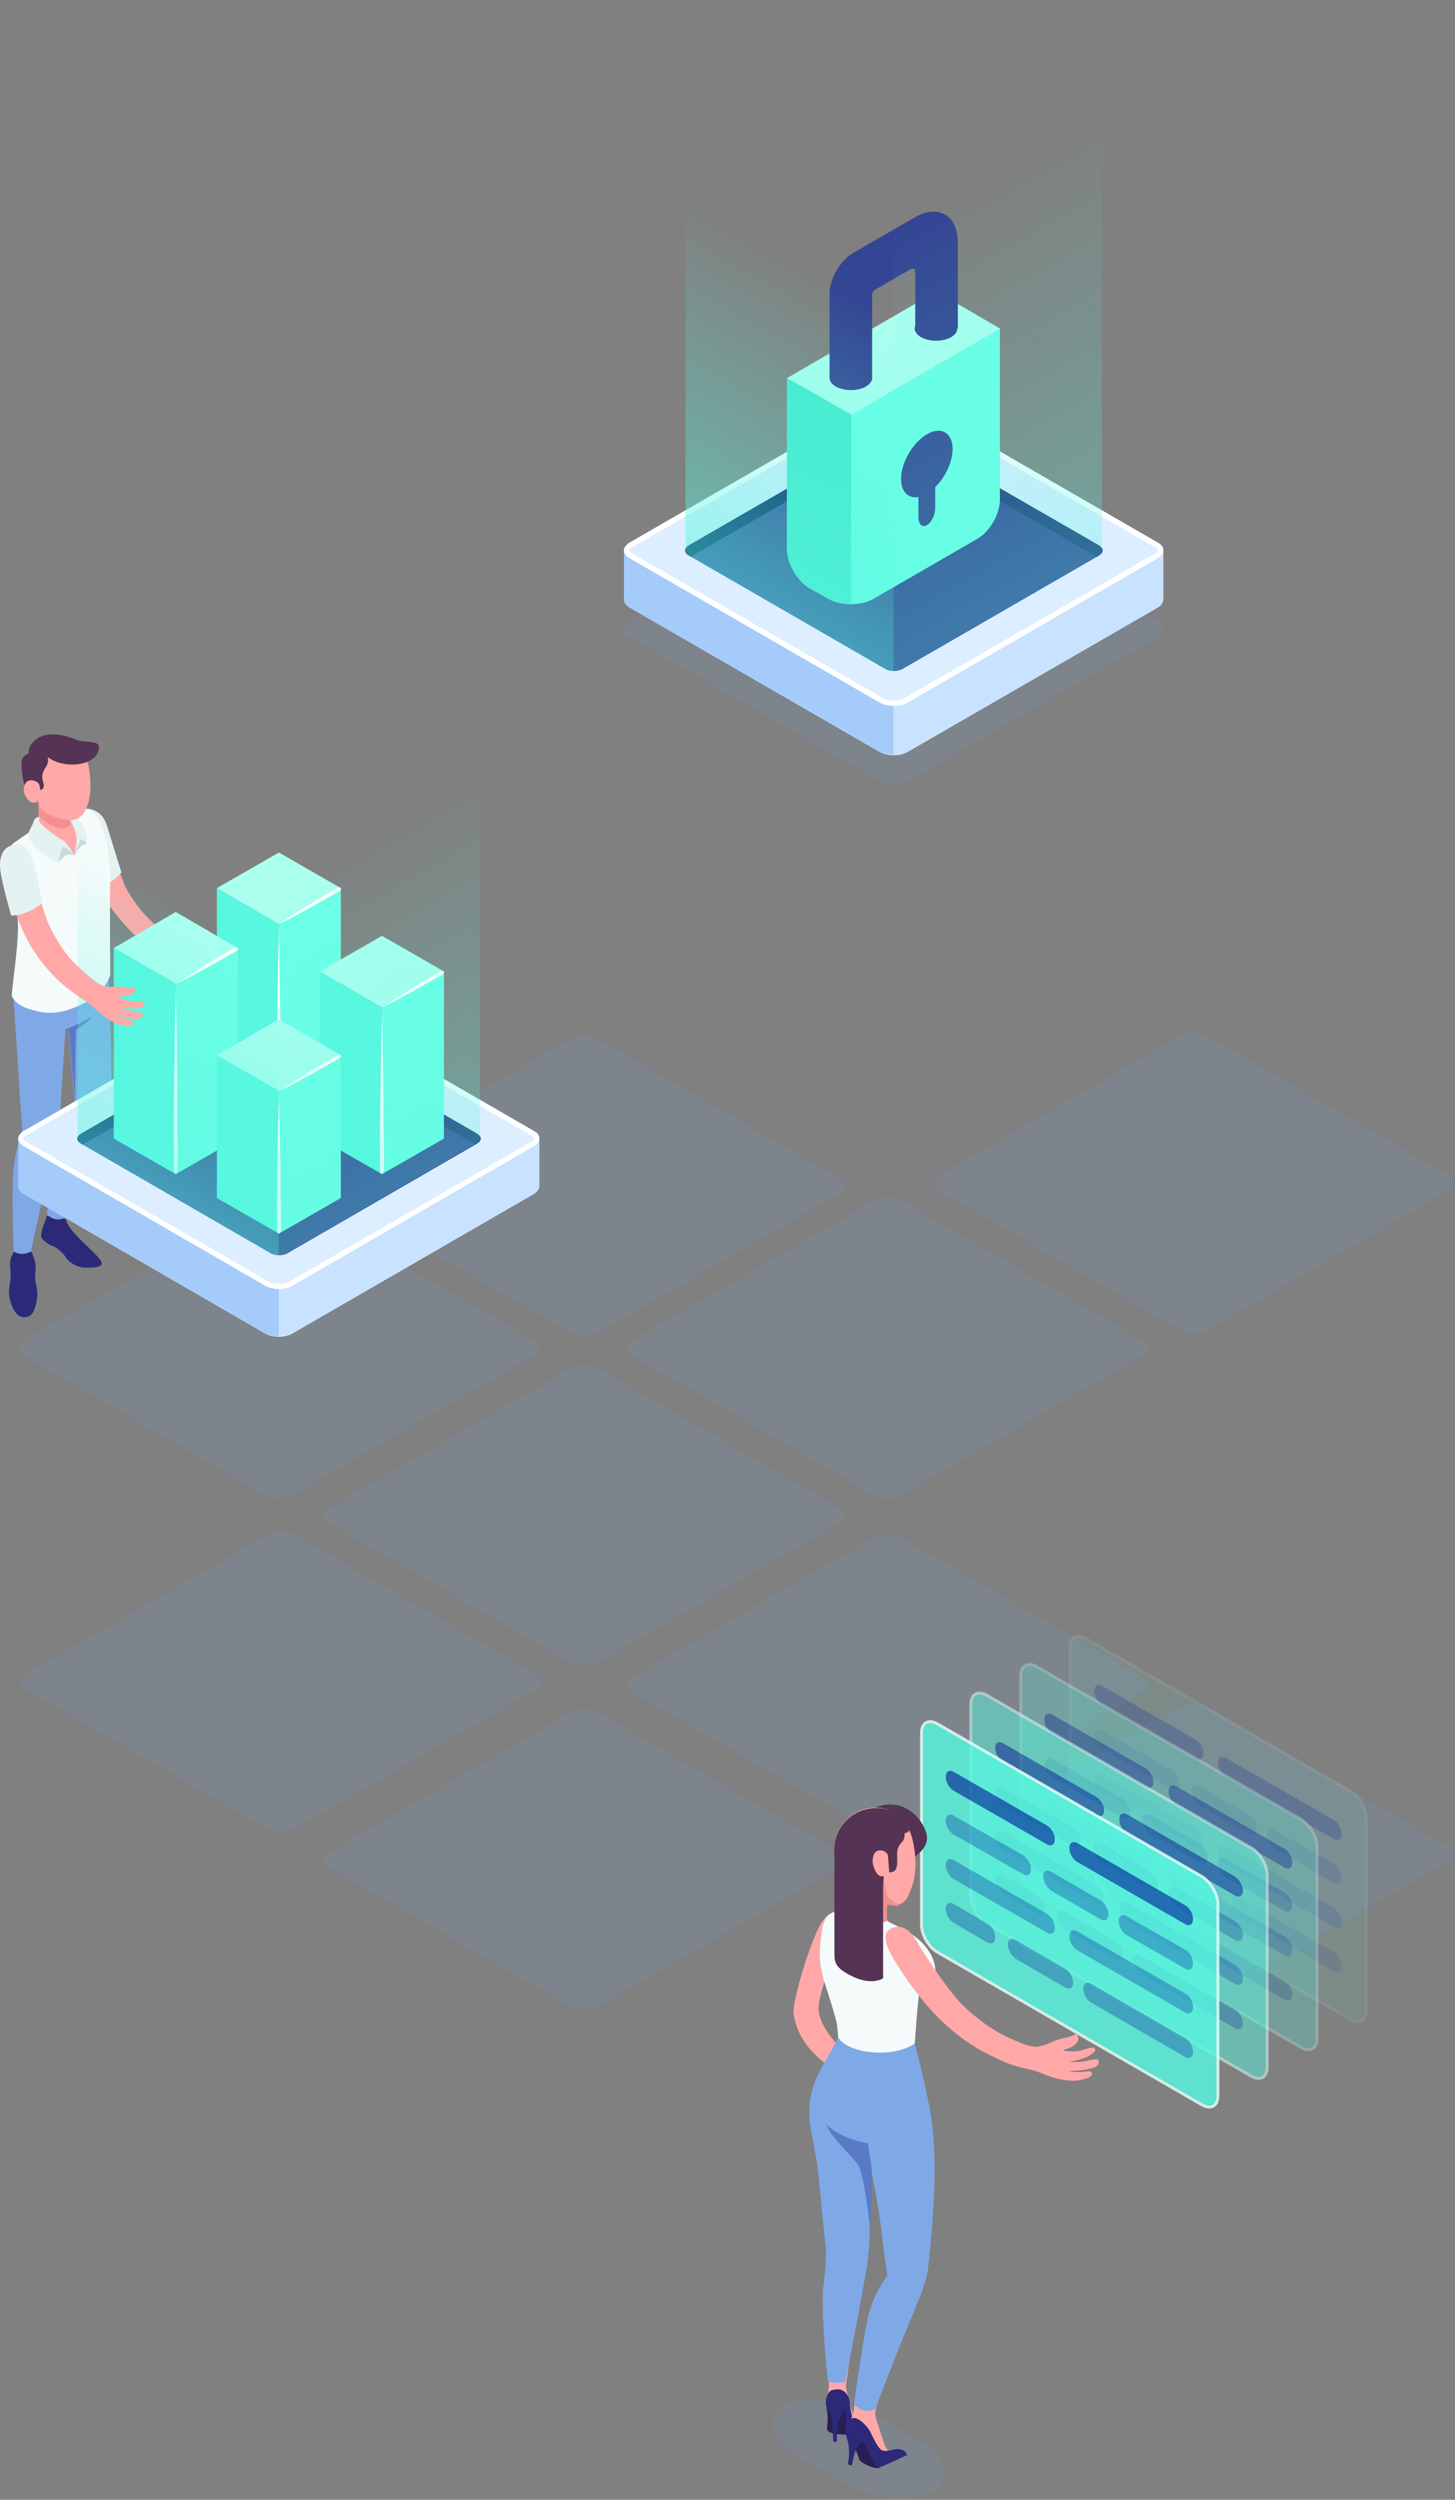 <svg width="499" height="857" viewBox="0 0 499 857" fill="none" xmlns="http://www.w3.org/2000/svg">
<rect x="0" y="0" width="499" height="857" fill="#808080" stroke="none"/>
<path d="M72.815 323.456C71.247 323.63 69.853 323.107 67.763 323.456C65.847 323.804 64.627 323.804 62.885 323.63C61.143 323.455 56.266 319.797 52.433 316.313C47.904 312.307 43.723 306.035 42.504 302.9C40.413 297.5 37.278 286.351 35.884 282.518C34.49 278.686 32.574 277.989 30.135 277.641C27.348 277.292 25.606 278.337 27 283.912C28.393 289.486 31.529 300.287 35.536 307.255C37.452 310.565 40.936 315.616 46.684 321.017C50.691 324.675 54.523 326.765 59.401 329.553C60.795 330.249 61.492 331.12 63.756 332.862C66.021 334.604 69.156 335.824 71.595 336.172C74.034 336.346 74.905 336.172 75.079 335.65C75.428 335.127 74.905 334.604 73.86 334.43C72.815 334.256 70.898 334.082 68.808 332.862C68.808 332.862 71.073 333.559 72.64 333.733C74.034 333.908 75.428 333.908 76.473 333.908C77.692 333.733 78.563 332.166 77.518 331.817C76.647 331.295 75.776 331.295 73.686 330.946C71.769 330.598 70.376 329.901 70.376 329.901C70.376 329.901 72.64 330.249 74.731 330.075C76.647 329.901 77.518 329.553 78.041 329.204C78.563 328.856 78.737 327.811 77.344 327.636C76.124 327.462 74.382 327.811 72.118 327.288C70.376 326.765 69.331 326.243 69.505 326.069C69.853 325.894 70.724 326.243 72.292 325.894C73.686 325.546 74.905 324.327 74.731 323.63C74.557 322.759 74.382 323.281 72.815 323.456Z" fill="#FFA8A7"/>
<path d="M37.103 284.435C36.232 281.299 35.361 279.905 33.619 278.512C31.703 277.292 30.135 277.292 30.135 277.292L26.129 295.061L30.135 304.119C36.407 305.687 41.633 299.067 41.633 299.067C41.633 299.067 37.974 287.222 37.103 284.435Z" fill="#E4F2F2"/>
<path d="M16.025 416.827C16.025 416.827 15.677 418.395 15.154 419.44C14.632 420.66 14.109 422.576 14.109 423.795C14.109 424.84 16.373 426.582 17.941 427.105C19.509 427.628 21.774 429.718 22.471 430.937C23.516 432.854 26.826 434.596 29.09 434.596C31.355 434.596 33.968 434.596 34.665 433.725C35.361 432.854 34.665 431.808 30.484 427.802C26.303 423.795 23.516 421.182 22.471 417.872L16.025 416.827Z" fill="#2D2979"/>
<path d="M4.702 429.195C4.179 430.415 3.308 431.112 3.483 434.596C3.831 437.906 3.483 439.299 3.134 442.086C2.786 444.874 4.179 448.532 5.573 450.274C6.967 452.016 10.451 452.364 11.67 449.229C12.889 446.093 13.064 443.48 12.367 440.344C11.496 437.209 12.715 434.77 12.018 432.68C11.496 430.589 10.799 429.195 10.799 429.195H4.702Z" fill="#2D2979"/>
<path d="M4.702 342.618C4.876 346.102 5.921 361.431 6.444 369.445C6.792 377.632 7.663 387.039 7.663 387.039C7.663 387.039 5.573 393.484 4.702 400.278C3.831 407.246 4.702 429.021 4.702 429.021C4.702 429.021 7.315 430.937 10.625 429.021C10.625 429.021 14.806 409.685 16.548 401.846C18.29 394.007 20.032 390.174 20.38 385.297C20.729 380.419 22.471 352.721 22.471 352.721H23.342L25.606 377.806C25.606 377.806 22.645 382.684 21.251 387.561C20.032 392.439 16.025 416.305 16.025 416.305C16.025 416.305 18.812 419.44 22.471 417.35C22.471 417.35 36.407 385.297 37.8 382.161C39.02 379.026 37.278 333.908 37.278 333.908L4.702 342.618Z" fill="#7FA8E6"/>
<path d="M22.471 352.895C22.471 352.895 28.742 350.457 31.703 348.366C31.703 348.366 30.135 350.805 26.129 352.895C25.78 356.205 25.78 378.155 25.78 378.155L23.516 353.07L22.471 352.895Z" fill="#597BC6"/>
<path d="M13.064 274.505C13.064 274.505 13.412 282.17 13.238 282.867C13.064 283.563 9.754 285.828 8.709 286.525C7.663 287.396 13.935 293.493 17.07 294.887C20.206 296.28 29.787 292.622 29.961 287.918C30.135 283.215 28.219 279.208 26.826 279.034C25.432 278.86 13.064 274.505 13.064 274.505Z" fill="#FFA8A7"/>
<path d="M13.064 274.505L13.238 279.905C13.238 279.905 18.116 284.609 22.122 283.912C24.213 283.563 24.038 282.17 24.038 282.17V277.641L13.064 274.505Z" fill="#F28F8F"/>
<path d="M12.193 284.086C12.193 284.086 17.767 292.448 25.606 293.145C28.045 290.706 28.219 282.17 24.909 279.383C24.909 279.383 28.045 276.944 30.135 277.292C30.135 277.292 33.445 279.034 35.013 283.389C36.407 287.744 37.8 292.97 37.8 301.158C37.626 309.345 37.8 334.256 37.8 334.256C37.8 334.256 36.581 339.482 29.613 343.489C22.645 347.321 17.419 347.844 12.541 346.624C8.535 345.753 5.399 344.36 4.005 341.398C4.354 335.824 6.967 320.842 5.921 313.7C5.051 306.558 3.483 301.158 3.134 295.409C2.786 289.661 3.831 289.661 6.793 287.57C10.625 284.783 12.193 284.086 12.193 284.086Z" fill="#F5FBFB"/>
<path d="M25.606 293.145C25.606 293.145 26.303 289.486 26.303 287.396C26.129 284.783 24.213 281.299 24.213 281.299V279.208C24.213 279.208 25.78 279.383 27 281.125C28.393 282.693 30.31 286.177 29.787 289.661C29.787 289.486 28.742 291.403 25.606 293.145Z" fill="#E4F2F2"/>
<path d="M25.606 293.145C26.129 292.099 27.174 288.441 27.697 287.744C28.742 287.396 29.613 289.486 29.613 289.486C29.613 289.486 29.613 291.577 28.219 292.796C27.174 294.016 25.606 293.145 25.606 293.145Z" fill="#F5FBFB"/>
<path d="M27.697 287.744C27.174 288.267 26.129 291.925 25.606 293.145C25.606 293.145 26.129 292.099 26.826 291.403C27.348 290.706 28.045 289.312 29.787 289.486C29.787 289.486 28.742 287.57 27.697 287.744Z" fill="#C8DBDA"/>
<path d="M30.484 263.182C29.613 257.259 25.258 252.73 19.161 253.078C12.541 253.427 7.664 259.001 8.012 265.621C8.186 269.453 10.277 272.763 13.238 274.679C13.238 274.679 13.761 276.77 14.109 277.292C16.199 279.905 22.819 281.473 24.735 281.125C27.174 280.776 28.393 279.731 29.613 277.118C31.703 272.415 31.006 266.143 30.484 263.182Z" fill="#FFA8A7"/>
<path d="M29.613 258.304C27 254.472 22.471 252.207 17.419 253.252C14.283 253.949 11.67 255.866 9.928 258.304C7.315 259.175 7.141 261.092 7.489 264.227C7.838 267.537 8.534 270.673 10.102 273.46C10.451 274.505 12.193 273.982 13.064 274.505C12.889 274.157 9.754 269.453 13.064 268.408C13.586 268.931 13.761 269.976 13.761 270.847C13.761 270.847 15.328 270.673 14.98 268.931C14.806 268.408 14.806 267.885 14.632 267.537C14.283 266.143 14.632 264.576 15.502 263.356C16.199 262.311 16.722 261.092 16.373 259.524C16.373 259.524 20.38 261.266 25.432 260.221C27.522 259.872 29.09 259.001 29.613 258.304Z" fill="#543354"/>
<path d="M9.928 258.304C9.928 258.304 9.231 256.04 12.193 253.601C15.851 250.814 20.903 251.511 26.129 253.601C29.613 254.995 34.839 253.253 33.794 257.259C32.226 263.008 21.251 263.53 16.374 259.524C16.025 259.524 12.541 257.782 9.928 258.304Z" fill="#543354"/>
<path d="M13.064 274.505C13.064 274.505 12.715 275.202 11.67 275.202C9.58 275.376 6.967 271.369 8.709 268.582C9.754 266.84 12.193 267.537 13.064 268.408V274.505Z" fill="#FFA8A7"/>
<path d="M13.412 281.473C13.586 282.692 19.857 287.222 21.251 287.919C22.819 288.441 25.606 293.319 25.606 293.319C23.341 292.97 21.599 293.841 19.857 295.583C19.857 295.583 10.973 291.925 9.58 285.828C9.58 285.828 11.147 282.692 11.496 281.821C11.67 280.95 12.367 280.079 13.412 280.079V281.473Z" fill="#E4F2F2"/>
<path d="M19.858 295.409C19.858 295.409 20.554 290.88 21.425 290.357C22.296 290.009 25.432 293.144 25.432 293.144C24.387 294.19 22.645 295.235 19.858 295.409Z" fill="#F5FBFB"/>
<path d="M21.599 290.357C20.729 290.706 20.032 295.409 20.032 295.409C20.032 295.409 22.471 293.145 23.342 292.97C24.038 292.796 25.78 293.319 25.78 293.319C25.78 293.319 22.471 290.009 21.599 290.357Z" fill="#C8DBDA"/>
<path opacity="0.15" d="M183.084 464.733L100.164 512.638C98.945 513.335 97.203 513.683 95.635 513.683C94.067 513.683 92.325 513.335 91.106 512.638L8.186 464.733C6.967 464.036 6.27 462.991 6.27 462.12C6.27 461.423 6.618 460.726 7.315 460.203C7.489 460.029 7.838 459.681 8.186 459.507L91.106 411.601C93.544 410.208 97.725 410.208 100.164 411.601L183.084 459.507C185.523 460.9 185.523 463.339 183.084 464.733Z" fill="#6B99D1"/>
<path opacity="0.15" d="M391.814 464.733L308.894 512.638C307.675 513.335 305.933 513.683 304.365 513.683C302.797 513.683 301.055 513.335 299.836 512.638L216.916 464.733C215.697 464.036 215 462.991 215 462.12C215 461.423 215.348 460.726 216.045 460.203C216.219 460.029 216.568 459.681 216.916 459.507L299.836 411.601C302.275 410.208 306.455 410.208 308.894 411.601L391.814 459.507C394.253 460.9 394.253 463.339 391.814 464.733Z" fill="#6B99D1"/>
<path opacity="0.15" d="M391.814 580.176L308.894 628.082C307.675 628.779 305.933 629.127 304.365 629.127C302.797 629.127 301.055 628.779 299.836 628.082L216.916 580.176C215.697 579.48 215 578.434 215 577.563C215 576.867 215.348 576.17 216.045 575.647C216.219 575.473 216.568 575.125 216.916 574.95L299.836 527.045C302.275 525.652 306.455 525.652 308.894 527.045L391.814 574.95C394.253 576.344 394.253 578.783 391.814 580.176Z" fill="#6B99D1"/>
<path opacity="0.15" d="M183.814 579.176L100.894 627.082C99.675 627.779 97.933 628.127 96.365 628.127C94.797 628.127 93.055 627.779 91.836 627.082L8.916 579.176C7.697 578.48 7 577.434 7 576.563C7 575.867 7.348 575.17 8.045 574.647C8.219 574.473 8.568 574.125 8.916 573.95L91.836 526.045C94.275 524.652 98.456 524.652 100.894 526.045L183.814 573.95C186.253 575.344 186.253 577.783 183.814 579.176Z" fill="#6B99D1"/>
<path opacity="0.15" d="M287.814 522.176L204.894 570.082C203.675 570.779 201.933 571.127 200.365 571.127C198.797 571.127 197.055 570.779 195.836 570.082L112.916 522.176C111.697 521.48 111 520.434 111 519.563C111 518.867 111.348 518.17 112.045 517.647C112.219 517.473 112.568 517.125 112.916 516.95L195.836 469.045C198.275 467.652 202.455 467.652 204.894 469.045L287.814 516.95C290.253 518.344 290.253 520.783 287.814 522.176Z" fill="#6B99D1"/>
<path opacity="0.15" d="M287.814 640.176L204.894 688.082C203.675 688.779 201.933 689.127 200.365 689.127C198.797 689.127 197.055 688.779 195.836 688.082L112.916 640.176C111.697 639.48 111 638.434 111 637.563C111 636.867 111.348 636.17 112.045 635.647C112.219 635.473 112.568 635.125 112.916 634.95L195.836 587.045C198.275 585.652 202.455 585.652 204.894 587.045L287.814 634.95C290.253 636.344 290.253 638.783 287.814 640.176Z" fill="#6B99D1"/>
<path opacity="0.15" d="M496.814 408.176L413.894 456.082C412.675 456.779 410.933 457.127 409.365 457.127C407.797 457.127 406.055 456.779 404.836 456.082L321.916 408.176C320.697 407.48 320 406.434 320 405.563C320 404.867 320.348 404.17 321.045 403.647C321.219 403.473 321.568 403.125 321.916 402.95L404.836 355.045C407.275 353.652 411.455 353.652 413.894 355.045L496.814 402.95C499.253 404.344 499.253 406.783 496.814 408.176Z" fill="#6B99D1"/>
<path opacity="0.15" d="M496.544 638.176L413.625 686.082C412.405 686.779 410.663 687.127 409.095 687.127C407.528 687.127 405.786 686.779 404.566 686.082L321.647 638.176C320.427 637.48 319.73 636.434 319.73 635.563C319.73 634.867 320.079 634.17 320.776 633.647C320.95 633.473 321.298 633.125 321.647 632.95L404.566 585.045C407.005 583.652 411.186 583.652 413.625 585.045L496.544 632.95C498.983 634.344 498.983 636.783 496.544 638.176Z" fill="#6B99D1"/>
<path opacity="0.15" d="M287.814 409.176L204.894 457.082C203.675 457.779 201.933 458.127 200.365 458.127C198.797 458.127 197.055 457.779 195.836 457.082L112.916 409.176C111.697 408.48 111 407.434 111 406.563C111 405.867 111.348 405.17 112.045 404.647C112.219 404.473 112.568 404.125 112.916 403.95L195.836 356.045C198.275 354.652 202.455 354.652 204.894 356.045L287.814 403.95C290.253 405.344 290.253 407.783 287.814 409.176Z" fill="#6B99D1"/>
<path d="M183.084 409.337L100.164 457.242C98.945 457.939 97.203 458.287 95.635 458.287C94.067 458.287 92.325 457.939 91.106 457.242L8.186 409.337C6.967 408.64 6.27 407.595 6.27 406.724C6.27 405.678 6.967 404.807 8.186 404.111L21.425 396.446L91.106 356.205C93.544 354.812 97.725 354.812 100.164 356.205L183.084 404.111C185.523 405.504 185.523 407.769 183.084 409.337Z" fill="#DCEEFF"/>
<path d="M95.635 439.299V458.113C94.067 458.113 92.325 457.764 91.106 457.068L8.186 409.337C6.967 408.64 6.27 407.595 6.27 406.724V390.349C6.27 389.652 6.618 388.955 7.315 388.432L21.425 396.62L95.635 439.299Z" fill="#A5CBFA"/>
<path d="M95.635 439.299V458.113C97.203 458.113 98.945 457.764 100.164 457.068L183.084 409.162C184.303 408.466 185 407.42 185 406.549V390.175C185 389.478 184.652 388.781 183.955 388.258L169.844 396.446L95.635 439.299Z" fill="#C8E2FF"/>
<path d="M183.084 392.962L100.164 440.867C98.945 441.564 97.203 441.912 95.635 441.912C94.067 441.912 92.325 441.564 91.106 440.867L8.186 392.962C6.967 392.265 6.27 391.22 6.27 390.349C6.27 389.652 6.618 388.955 7.315 388.432C7.489 388.258 7.838 387.91 8.186 387.736L91.106 339.83C93.545 338.437 97.725 338.437 100.164 339.83L183.084 387.736C185.523 389.129 185.523 391.568 183.084 392.962Z" fill="#DCEEFF"/>
<path d="M95.635 340.527C97.029 340.527 98.422 340.876 99.293 341.398L182.213 389.303C182.91 389.652 183.258 390.174 183.258 390.349C183.258 390.523 183.084 391.045 182.213 391.394L99.293 439.299C98.422 439.822 97.029 440.17 95.635 440.17C94.241 440.17 92.848 439.822 91.977 439.299L9.057 391.394C8.36 391.045 8.012 390.697 8.012 390.349C8.012 390.174 8.186 389.826 8.36 389.652C8.535 389.478 8.709 389.303 8.883 389.303L91.803 341.398C92.848 340.701 94.241 340.527 95.635 340.527ZM95.635 338.785C94.067 338.785 92.325 339.134 91.106 339.83L8.186 387.736C7.838 387.91 7.489 388.084 7.315 388.432C6.618 388.955 6.27 389.652 6.27 390.349C6.27 391.22 6.967 392.265 8.186 392.962L91.106 440.867C92.325 441.564 94.067 441.912 95.635 441.912C97.203 441.912 98.945 441.564 100.164 440.867L183.084 392.962C185.523 391.568 185.523 389.129 183.084 387.736L100.164 339.83C98.945 339.134 97.203 338.785 95.635 338.785Z" fill="white"/>
<path d="M92.674 351.153L27.871 388.607C26.129 389.652 26.129 391.046 27.871 392.091L92.674 429.544C94.415 430.589 97.028 430.589 98.77 429.544L163.573 392.091C165.315 391.046 165.315 389.652 163.573 388.607L98.596 351.153C97.028 350.282 94.241 350.282 92.674 351.153Z" fill="#344593"/>
<path d="M163.399 388.607L98.596 351.154C97.725 350.631 96.68 350.457 95.635 350.457V353.592L162.876 392.265L163.399 391.917C164.967 391.046 164.967 389.478 163.399 388.607Z" fill="#1E3779"/>
<path d="M95.635 350.457C94.59 350.457 93.37 350.631 92.674 351.154L27.871 388.607C26.129 389.652 26.129 391.046 27.871 392.091L28.393 392.439L95.635 353.592V350.457Z" fill="#031F60"/>
<path d="M74.382 369.793L95.635 382.161V316.836L74.382 304.468V369.793Z" fill="#57F7E0"/>
<path d="M95.635 382.161L116.887 369.793V304.468L95.635 316.836V382.161Z" fill="#6CFFE6"/>
<path d="M116.887 304.468L95.635 292.274L74.382 304.468L95.635 316.836L116.887 304.468Z" fill="#ABFFEF"/>
<path d="M95.635 382.161C95.635 382.161 95.286 381.987 95.112 381.464C94.938 380.942 94.938 380.245 94.938 379.374C94.938 377.632 94.938 375.019 94.938 371.883C94.938 365.786 94.938 357.599 95.112 349.411C95.286 341.224 95.286 333.037 95.461 326.94C95.635 320.843 95.635 316.662 95.635 316.662C95.635 316.662 95.635 320.668 95.809 326.94C95.983 333.037 95.983 341.224 96.157 349.411C96.157 357.599 96.157 365.786 96.332 371.883C96.332 375.019 96.332 377.458 96.332 379.374C96.332 380.245 96.332 380.942 96.157 381.464C95.983 381.813 95.635 382.161 95.635 382.161Z" fill="white"/>
<path d="M116.887 304.468C116.887 304.468 116.887 304.816 116.887 304.99C116.887 305.339 116.539 305.339 116.365 305.513C115.842 305.861 114.971 306.384 113.926 306.906C112.01 308.126 109.222 309.519 106.609 311.087C103.822 312.481 101.209 314.049 99.119 315.094C97.028 316.139 95.635 316.836 95.635 316.836C95.635 316.836 96.854 315.965 98.77 314.745C100.687 313.526 103.3 311.958 105.913 310.216C108.526 308.648 111.139 307.081 113.229 305.861C114.274 305.339 114.971 304.816 115.668 304.468C116.016 304.293 116.19 304.119 116.365 304.293C116.539 304.293 116.887 304.468 116.887 304.468Z" fill="white"/>
<path d="M109.745 390.349L130.998 402.543V345.405L109.745 333.037V390.349Z" fill="#57F7E0"/>
<path d="M130.998 402.543L152.25 390.349V333.037L130.998 345.405V402.543Z" fill="#6CFFE6"/>
<path d="M152.25 333.037L130.998 320.843L109.745 333.037L130.998 345.405L152.25 333.037Z" fill="#ABFFEF"/>
<path d="M130.998 402.543C130.998 402.543 130.649 402.369 130.475 401.846C130.301 401.498 130.301 400.801 130.301 400.104C130.301 398.536 130.301 396.272 130.301 393.659C130.301 388.258 130.301 381.116 130.475 373.974C130.649 366.832 130.649 359.689 130.823 354.289C130.998 348.889 130.998 345.405 130.998 345.405C130.998 345.405 130.998 349.063 131.172 354.289C131.346 359.689 131.346 366.832 131.52 373.974C131.52 381.116 131.52 388.258 131.694 393.659C131.694 396.272 131.694 398.536 131.694 400.104C131.694 400.801 131.694 401.498 131.52 401.846C131.346 402.369 130.998 402.543 130.998 402.543Z" fill="white"/>
<path d="M152.25 333.037C152.25 333.037 152.25 333.385 152.25 333.559C152.25 333.908 151.902 333.908 151.727 334.082C151.205 334.43 150.334 334.953 149.289 335.475C147.372 336.695 144.585 338.088 141.972 339.656C139.185 341.05 136.572 342.618 134.482 343.663C132.391 344.708 130.998 345.405 130.998 345.405C130.998 345.405 132.217 344.534 134.133 343.314C136.049 342.095 138.662 340.527 141.275 338.785C143.888 337.217 146.501 335.65 148.592 334.43C149.637 333.908 150.334 333.385 151.031 333.037C151.379 332.862 151.553 332.688 151.727 332.862C152.076 332.862 152.25 333.211 152.25 333.037Z" fill="white"/>
<path d="M39.019 390.349L60.272 402.543V337.217L39.019 325.023V390.349Z" fill="#57F7E0"/>
<path d="M60.272 402.543L81.525 390.349V325.023L60.272 337.217V402.543Z" fill="#6CFFE6"/>
<path d="M81.525 325.023L60.272 312.655L39.02 325.023L60.272 337.217L81.525 325.023Z" fill="#ABFFEF"/>
<path d="M60.272 402.543C60.272 402.543 59.924 402.369 59.749 401.846C59.575 401.323 59.575 400.627 59.575 399.756C59.575 398.014 59.575 395.401 59.575 392.265C59.575 386.168 59.575 377.98 59.749 369.793C59.924 361.606 59.924 353.418 60.098 347.321C60.272 341.224 60.272 337.043 60.272 337.043C60.272 337.043 60.272 341.05 60.446 347.321C60.62 353.418 60.62 361.606 60.795 369.793C60.795 377.98 60.795 386.168 60.969 392.265C60.969 395.401 60.969 397.839 60.969 399.756C60.969 400.627 60.969 401.323 60.795 401.846C60.62 402.369 60.272 402.543 60.272 402.543Z" fill="white"/>
<path d="M81.525 325.023C81.525 325.023 81.525 325.372 81.525 325.546C81.525 325.894 81.176 325.894 81.002 326.069C80.479 326.417 79.608 326.94 78.563 327.462C76.647 328.682 73.86 330.075 71.247 331.643C68.459 333.037 65.846 334.604 63.756 335.65C61.666 336.695 60.272 337.392 60.272 337.392C60.272 337.392 61.491 336.521 63.408 335.301C65.324 334.082 67.937 332.514 70.55 330.772C73.163 329.204 75.776 327.636 77.866 326.417C78.912 325.894 79.608 325.372 80.305 325.023C80.653 324.849 80.828 324.675 81.002 324.849C81.176 324.675 81.525 325.023 81.525 325.023Z" fill="white"/>
<path d="M74.382 410.73L95.635 422.924V373.974L74.382 361.78V410.73Z" fill="#57F7E0"/>
<path d="M95.635 422.924L116.887 410.73V361.78L95.635 373.974V422.924Z" fill="#6CFFE6"/>
<path d="M116.887 361.78L95.635 349.411L74.382 361.78L95.635 373.974L116.887 361.78Z" fill="#ABFFEF"/>
<path d="M95.635 422.924C95.635 422.924 95.286 422.75 95.112 422.402C94.938 422.053 94.938 421.531 94.938 420.834C94.938 419.44 94.938 417.524 94.938 415.259C94.938 410.73 94.938 404.459 95.112 398.362C95.286 392.265 95.286 386.168 95.461 381.464C95.635 376.935 95.635 373.8 95.635 373.8C95.635 373.8 95.635 376.935 95.809 381.464C95.983 385.994 95.983 392.265 96.157 398.362C96.157 404.459 96.157 410.556 96.332 415.259C96.332 417.524 96.332 419.44 96.332 420.834C96.332 421.531 96.332 422.053 96.157 422.402C95.983 422.75 95.635 422.924 95.635 422.924Z" fill="white"/>
<path d="M116.887 361.78C116.887 361.78 116.887 362.128 116.887 362.302C116.887 362.651 116.539 362.651 116.365 362.825C115.842 363.173 114.971 363.696 113.926 364.219C112.01 365.438 109.222 366.832 106.609 368.399C103.822 369.793 101.209 371.361 99.119 372.406C97.028 373.451 95.635 374.148 95.635 374.148C95.635 374.148 96.854 373.277 98.77 372.058C100.687 370.838 103.3 369.27 105.913 367.528C108.526 365.961 111.139 364.393 113.229 363.173C114.274 362.651 114.971 362.128 115.668 361.78C116.016 361.606 116.19 361.431 116.365 361.606C116.539 361.431 116.887 361.78 116.887 361.78Z" fill="white"/>
<path opacity="0.3" d="M100.164 269.279C98.771 270.15 97.377 270.498 95.635 270.324V430.241C96.68 430.241 97.725 430.066 98.596 429.544L162.877 392.265C164.096 391.568 164.619 391.045 164.619 390.174V232L100.164 269.279Z" fill="url(#paint0_linear)"/>
<path opacity="0.5" d="M95.635 270.324C95.287 270.324 94.938 270.324 94.415 270.324C94.067 270.324 93.719 270.15 93.37 270.15C93.196 270.15 92.848 269.976 92.674 269.976C92.499 269.976 92.325 269.976 92.325 269.802C91.977 269.627 91.628 269.453 91.28 269.279L26.651 232V390.349C26.651 391.045 27.174 391.568 27.871 392.091L92.674 429.544C93.719 430.066 94.59 430.241 95.635 430.241V270.324Z" fill="url(#paint1_linear)"/>
<path d="M44.594 338.611C43.026 338.611 41.807 338.088 39.542 338.263C37.626 338.437 36.929 338.437 35.187 337.914C33.445 337.392 29.09 333.733 25.432 330.075C21.077 325.72 17.419 318.752 16.199 315.616C13.761 309.171 11.67 299.242 10.451 295.409C9.231 291.577 7.315 290.706 5.05 290.183C2.263 289.661 -0.001 291.577 1.044 297.325C2.089 303.074 4.876 313.003 8.36 320.146C9.928 323.63 13.064 329.03 18.464 334.604C22.296 338.611 25.955 340.876 30.484 344.011C31.703 344.882 32.4 345.753 34.665 347.669C36.929 349.586 39.891 351.153 42.155 351.502C44.594 351.85 45.465 351.676 45.813 351.153C46.162 350.631 45.813 350.108 44.768 349.76C43.723 349.411 41.807 349.063 39.891 347.844C39.891 347.844 42.155 348.54 43.549 348.889C44.943 349.237 46.336 349.411 47.381 349.237C48.601 349.237 49.646 347.669 48.601 347.321C47.556 346.973 46.684 346.973 44.594 346.45C42.678 345.927 41.459 345.231 41.459 345.231C41.459 345.231 43.723 345.753 45.813 345.753C47.73 345.753 48.601 345.405 49.123 345.056C49.646 344.708 49.994 343.663 48.601 343.489C47.381 343.314 45.639 343.489 43.375 342.792C41.633 342.269 40.587 341.572 40.936 341.398C41.284 341.224 42.155 341.572 43.723 341.398C45.117 341.224 46.51 340.179 46.336 339.308C46.162 338.437 46.162 338.611 44.594 338.611Z" fill="#FFA8A7"/>
<path d="M3.483 290.009C0.695 291.228 -0.698 294.364 0.347 299.938C1.392 305.513 3.831 313.874 3.831 313.874C3.831 313.874 9.231 314.049 14.632 309.519C14.632 309.519 12.018 297.5 10.973 294.364C9.928 291.054 7.315 288.267 3.483 290.009Z" fill="#E4F2F2"/>
<path opacity="0.15" d="M314.77 836.484L299.947 827.924C289.925 822.078 276.146 820.825 269.047 824.792C261.949 828.759 264.454 836.901 274.476 842.538L289.299 851.098C299.32 856.944 313.1 858.196 320.198 854.23C327.088 850.054 324.582 842.121 314.77 836.484Z" fill="#6B99D1"/>
<g opacity="0.3">
<path opacity="0.3" d="M463.211 614.135L372.393 561.731C369.47 560.061 366.965 561.314 366.965 564.863V630.628C366.965 634.177 369.47 638.353 372.393 640.023L463.211 692.426C466.134 694.097 468.64 692.844 468.64 689.295V623.53C468.64 619.98 466.134 615.805 463.211 614.135Z" fill="#57F7E0"/>
<path opacity="0.3" d="M463.211 614.135L372.393 561.731C369.47 560.061 366.965 561.314 366.965 564.863V630.628C366.965 634.177 369.47 638.353 372.393 640.023L463.211 692.426C466.134 694.097 468.64 692.844 468.64 689.295V623.53C468.64 619.98 466.134 615.805 463.211 614.135Z" stroke="#E9FFFB" stroke-miterlimit="10"/>
<path opacity="0.8" d="M457.366 623.947L420.412 602.652C418.95 601.817 417.698 602.443 417.698 604.322V604.531C417.698 606.201 418.95 608.289 420.412 609.124L457.366 630.419C458.827 631.254 460.08 630.628 460.08 628.749V628.54C460.08 626.87 458.827 624.782 457.366 623.947Z" fill="#0B3FA5"/>
<path opacity="0.8" d="M409.973 596.388L378.03 578.016C376.568 577.181 375.316 577.807 375.316 579.686V579.895C375.316 581.565 376.568 583.653 378.03 584.488L409.973 602.86C411.434 603.696 412.687 603.069 412.687 601.19V600.981C412.687 599.311 411.434 597.223 409.973 596.388Z" fill="#0B3FA5"/>
<g opacity="0.8">
<g opacity="0.8">
<g opacity="0.8">
<path opacity="0.8" d="M457.366 654.011L420.412 632.716C418.95 631.881 417.698 632.507 417.698 634.386V634.595C417.698 636.265 418.95 638.353 420.412 639.188L457.366 660.483C458.827 661.318 460.08 660.692 460.08 658.813V658.604C460.08 656.934 458.827 654.846 457.366 654.011Z" fill="#0B3FA5"/>
</g>
<g opacity="0.8">
<path opacity="0.8" d="M409.973 626.661L378.03 608.289C376.568 607.454 375.316 608.08 375.316 609.959V610.168C375.316 611.838 376.568 613.926 378.03 614.761L409.973 633.133C411.434 633.968 412.687 633.342 412.687 631.463V631.254C412.687 629.584 411.434 627.496 409.973 626.661Z" fill="#0B3FA5"/>
</g>
</g>
</g>
<g opacity="0.8">
<g opacity="0.8">
<g opacity="0.8">
<path opacity="0.8" d="M457.366 638.979L437.323 627.496C435.861 626.661 434.609 627.288 434.609 629.167V629.375C434.609 631.046 435.861 633.133 437.323 633.968L457.366 645.451C458.827 646.286 460.08 645.66 460.08 643.781V643.572C460.08 641.902 458.827 639.814 457.366 638.979Z" fill="#0B3FA5"/>
</g>
<g opacity="0.8">
<path opacity="0.8" d="M428.345 622.277L411.434 612.464C409.973 611.629 408.72 612.255 408.72 613.926V614.134C408.72 615.805 409.973 617.892 411.434 618.936L428.345 628.749C429.807 629.584 431.06 628.958 431.06 627.288V627.079C431.06 625.2 429.807 623.112 428.345 622.277Z" fill="#0B3FA5"/>
</g>
<g opacity="0.8">
<path opacity="0.8" d="M401.83 606.827L378.03 593.257C376.568 592.422 375.316 593.048 375.316 594.927V595.136C375.316 596.806 376.568 598.894 378.03 599.729L401.83 613.299C403.292 614.135 404.545 613.508 404.545 611.629V611.42C404.545 609.75 403.292 607.662 401.83 606.827Z" fill="#0B3FA5"/>
</g>
</g>
</g>
<g opacity="0.8">
<g opacity="0.8">
<g opacity="0.8">
<path opacity="0.8" d="M457.366 669.252L425.214 650.671C423.752 649.836 422.5 650.462 422.5 652.341V652.55C422.5 654.22 423.752 656.308 425.214 657.143L457.366 675.724C458.827 676.559 460.08 675.933 460.08 674.054V673.845C460.08 672.175 458.827 670.087 457.366 669.252Z" fill="#0B3FA5"/>
</g>
<g opacity="0.8">
<path opacity="0.8" d="M416.236 645.451L399.325 635.639C397.864 634.804 396.611 635.43 396.611 637.1V637.309C396.611 638.979 397.864 641.067 399.325 642.111L416.236 651.923C417.698 652.758 418.95 652.132 418.95 650.462V650.253C418.95 648.583 417.698 646.495 416.236 645.451Z" fill="#0B3FA5"/>
</g>
<g opacity="0.8">
<path opacity="0.8" d="M389.513 630.002L378.03 623.321C376.568 622.486 375.316 623.112 375.316 624.991V625.2C375.316 626.87 376.568 628.958 378.03 629.793L389.513 636.474C390.974 637.309 392.227 636.683 392.227 634.804C392.227 633.133 390.974 631.046 389.513 630.002Z" fill="#0B3FA5"/>
</g>
</g>
</g>
</g>
<g opacity="0.5">
<path opacity="0.5" d="M446.3 623.738L355.482 571.335C352.559 569.665 350.054 570.917 350.054 574.467V640.232C350.054 643.781 352.559 647.957 355.482 649.627L446.3 702.03C449.223 703.7 451.729 702.448 451.729 698.899V633.133C451.729 629.793 449.223 625.617 446.3 623.738Z" fill="#57F7E0"/>
<path opacity="0.5" d="M446.3 623.738L355.482 571.335C352.559 569.665 350.054 570.917 350.054 574.467V640.232C350.054 643.781 352.559 647.957 355.482 649.627L446.3 702.03C449.223 703.7 451.729 702.448 451.729 698.899V633.133C451.729 629.793 449.223 625.617 446.3 623.738Z" stroke="#E9FFFB" stroke-miterlimit="10"/>
<path opacity="0.8" d="M440.454 633.76L403.501 612.464C402.039 611.629 400.787 612.256 400.787 614.135V614.343C400.787 616.014 402.039 618.101 403.501 618.936L440.454 640.232C441.916 641.067 443.169 640.441 443.169 638.562V638.353C443.169 636.683 441.916 634.595 440.454 633.76Z" fill="#0B3FA5"/>
<path opacity="0.8" d="M392.853 606.201L360.91 587.828C359.448 586.993 358.196 587.62 358.196 589.499V589.707C358.196 591.378 359.448 593.465 360.91 594.301L392.853 612.673C394.314 613.508 395.567 612.882 395.567 611.003V610.794C395.567 609.124 394.314 607.036 392.853 606.201Z" fill="#0B3FA5"/>
<g opacity="0.8">
<g opacity="0.8">
<g opacity="0.8">
<path opacity="0.8" d="M440.454 663.824L403.501 642.528C402.039 641.693 400.787 642.32 400.787 644.199V644.407C400.787 646.078 402.039 648.165 403.501 649L440.454 670.296C441.916 671.131 443.169 670.505 443.169 668.626V668.417C443.169 666.747 441.916 664.659 440.454 663.824Z" fill="#0B3FA5"/>
</g>
<g opacity="0.8">
<path opacity="0.8" d="M392.853 636.474L360.91 618.101C359.448 617.266 358.196 617.893 358.196 619.772V619.98C358.196 621.651 359.448 623.738 360.91 624.573L392.853 642.946C394.314 643.781 395.567 643.155 395.567 641.276V641.067C395.567 639.397 394.314 637.309 392.853 636.474Z" fill="#0B3FA5"/>
</g>
</g>
</g>
<g opacity="0.8">
<g opacity="0.8">
<g opacity="0.8">
<path opacity="0.8" d="M440.454 648.792L420.412 637.309C418.95 636.474 417.698 637.1 417.698 638.979C417.698 640.649 418.95 642.737 420.412 643.572L440.454 655.055C441.916 655.89 443.169 655.264 443.169 653.385V653.176C443.169 651.715 441.916 649.627 440.454 648.792Z" fill="#0B3FA5"/>
</g>
<g opacity="0.8">
<path opacity="0.8" d="M411.434 632.089L394.523 622.277C393.062 621.442 391.809 622.068 391.809 623.738V623.947C391.809 625.617 393.062 627.705 394.523 628.749L411.434 638.562C412.896 639.397 414.149 638.77 414.149 637.1V636.891C414.149 635.012 412.896 632.925 411.434 632.089Z" fill="#0B3FA5"/>
</g>
<g opacity="0.8">
<path opacity="0.8" d="M384.919 616.64L361.119 603.069C359.657 602.234 358.405 602.86 358.405 604.739V604.948C358.405 606.618 359.657 608.706 361.119 609.541L384.919 623.112C386.381 623.947 387.634 623.321 387.634 621.442V621.233C387.634 619.563 386.381 617.475 384.919 616.64Z" fill="#0B3FA5"/>
</g>
</g>
</g>
<g opacity="0.8">
<g opacity="0.8">
<g opacity="0.8">
<path opacity="0.8" d="M440.454 679.065L408.303 660.483C406.841 659.648 405.588 660.275 405.588 662.154V662.362C405.588 664.033 406.841 666.12 408.303 666.955L440.454 685.537C441.916 686.372 443.169 685.746 443.169 683.867V683.658C443.169 681.988 441.916 679.9 440.454 679.065Z" fill="#0B3FA5"/>
</g>
<g opacity="0.8">
<path opacity="0.8" d="M399.116 655.264L382.205 645.451C380.744 644.616 379.491 645.243 379.491 646.913V647.122C379.491 648.792 380.744 650.88 382.205 651.923L399.116 661.736C400.578 662.571 401.831 661.945 401.831 660.275V660.066C401.831 658.396 400.787 656.099 399.116 655.264Z" fill="#0B3FA5"/>
</g>
<g opacity="0.8">
<path opacity="0.8" d="M372.602 639.814L361.119 633.133C359.657 632.298 358.405 632.925 358.405 634.804V635.012C358.405 636.683 359.657 638.77 361.119 639.606L372.602 646.286C374.063 647.122 375.316 646.495 375.316 644.616V644.407C375.316 642.946 374.063 640.649 372.602 639.814Z" fill="#0B3FA5"/>
</g>
</g>
</g>
</g>
<g opacity="0.7">
<path opacity="0.7" d="M429.181 633.551L338.362 581.148C335.439 579.477 332.934 580.73 332.934 584.279V650.044C332.934 653.594 335.439 657.769 338.362 659.439L429.181 711.843C432.103 713.513 434.609 712.26 434.609 708.711V642.946C434.609 639.605 432.312 635.43 429.181 633.551Z" fill="#57F7E0"/>
<path opacity="0.7" d="M429.181 633.551L338.362 581.148C335.439 579.477 332.934 580.73 332.934 584.279V650.044C332.934 653.594 335.439 657.769 338.362 659.439L429.181 711.843C432.103 713.513 434.609 712.26 434.609 708.711V642.946C434.609 639.605 432.312 635.43 429.181 633.551Z" stroke="#E9FFFB" stroke-miterlimit="10"/>
<path opacity="0.8" d="M423.543 643.363L386.59 622.068C385.128 621.233 383.875 621.859 383.875 623.738V623.947C383.875 625.617 385.128 627.705 386.59 628.54L423.543 649.836C425.005 650.671 426.258 650.044 426.258 648.165V647.957C426.258 646.495 425.005 644.407 423.543 643.363Z" fill="#0B3FA5"/>
<path opacity="0.8" d="M375.942 616.014L343.999 597.641C342.538 596.806 341.285 597.432 341.285 599.311C341.285 600.981 342.538 603.069 343.999 603.904L375.942 622.277C377.404 623.112 378.656 622.486 378.656 620.607V620.398C378.656 618.936 377.404 616.849 375.942 616.014Z" fill="#0B3FA5"/>
<g opacity="0.8">
<g opacity="0.8">
<g opacity="0.8">
<path opacity="0.8" d="M423.543 673.636L386.59 652.341C385.128 651.506 383.875 652.132 383.875 654.011V654.22C383.875 655.89 385.128 657.978 386.59 658.813L423.543 680.108C425.005 680.944 426.258 680.317 426.258 678.438V678.229C426.258 676.559 425.005 674.471 423.543 673.636Z" fill="#0B3FA5"/>
</g>
<g opacity="0.8">
<path opacity="0.8" d="M375.942 646.286L343.999 627.914C342.538 627.079 341.285 627.705 341.285 629.584V629.793C341.285 631.463 342.538 633.551 343.999 634.386L375.942 652.758C377.404 653.594 378.656 652.967 378.656 651.088V650.879C378.656 649.209 377.404 647.121 375.942 646.286Z" fill="#0B3FA5"/>
</g>
</g>
</g>
<g opacity="0.8">
<g opacity="0.8">
<g opacity="0.8">
<path opacity="0.8" d="M423.543 658.604L403.501 647.121C402.039 646.286 400.787 646.913 400.787 648.792V649C400.787 650.671 402.039 652.758 403.501 653.594L423.543 665.076C425.005 665.911 426.258 665.285 426.258 663.406V663.197C426.258 661.527 425.005 659.439 423.543 658.604Z" fill="#0B3FA5"/>
</g>
<g opacity="0.8">
<path opacity="0.8" d="M394.523 641.693L377.612 631.881C376.151 631.046 374.898 631.672 374.898 633.342V633.551C374.898 635.221 376.151 637.309 377.612 638.353L394.523 648.165C395.985 649 397.237 648.374 397.237 646.704V646.495C397.237 644.825 395.985 642.737 394.523 641.693Z" fill="#0B3FA5"/>
</g>
<g opacity="0.8">
<path opacity="0.8" d="M367.8 626.452L343.999 612.882C342.537 612.047 341.285 612.673 341.285 614.552V614.761C341.285 616.431 342.537 618.519 343.999 619.354L367.8 632.925C369.261 633.76 370.514 633.133 370.514 631.254V631.046C370.514 629.375 369.261 627.287 367.8 626.452Z" fill="#0B3FA5"/>
</g>
</g>
</g>
<g opacity="0.8">
<g opacity="0.8">
<g opacity="0.8">
<path opacity="0.8" d="M423.543 688.877L391.392 670.296C389.93 669.461 388.677 670.087 388.677 671.966V672.175C388.677 673.845 389.93 675.933 391.392 676.768L423.543 695.349C425.005 696.184 426.258 695.558 426.258 693.679V693.47C426.258 691.8 425.005 689.712 423.543 688.877Z" fill="#0B3FA5"/>
</g>
<g opacity="0.8">
<path opacity="0.8" d="M382.205 665.076L365.294 655.264C363.833 654.429 362.58 655.055 362.58 656.725V656.934C362.58 658.604 363.833 660.692 365.294 661.736L382.205 671.548C383.667 672.384 384.919 671.757 384.919 670.087V669.878C384.919 667.999 383.667 665.911 382.205 665.076Z" fill="#0B3FA5"/>
</g>
<g opacity="0.8">
<path opacity="0.8" d="M355.69 649.627L344.208 642.946C342.746 642.111 341.494 642.737 341.494 644.616V644.825C341.494 646.495 342.746 648.583 344.208 649.418L355.69 656.099C357.152 656.934 358.405 656.308 358.405 654.429V654.22C358.405 652.55 357.152 650.462 355.69 649.627Z" fill="#0B3FA5"/>
</g>
</g>
</g>
</g>
<g opacity="0.9">
<path opacity="0.9" d="M412.269 643.363L321.451 590.96C318.528 589.29 316.023 590.543 316.023 594.092V659.857C316.023 663.406 318.528 667.582 321.451 669.252L412.269 721.655C415.192 723.326 417.698 722.073 417.698 718.524V652.758C417.698 649.418 415.192 645.242 412.269 643.363Z" fill="#57F7E0"/>
<path opacity="0.9" d="M412.269 643.363L321.451 590.96C318.528 589.29 316.023 590.543 316.023 594.092V659.857C316.023 663.406 318.528 667.582 321.451 669.252L412.269 721.655C415.192 723.326 417.698 722.073 417.698 718.524V652.758C417.698 649.418 415.192 645.242 412.269 643.363Z" stroke="#E9FFFB" stroke-miterlimit="10"/>
<path opacity="0.8" d="M406.424 653.176L369.47 631.881C368.008 631.046 366.756 631.672 366.756 633.551V633.76C366.756 635.43 368.008 637.518 369.47 638.353L406.424 659.648C407.885 660.483 409.138 659.857 409.138 657.978V657.769C409.138 656.308 408.094 654.011 406.424 653.176Z" fill="#0B3FA5"/>
<path opacity="0.8" d="M359.031 625.826L327.088 607.454C325.626 606.618 324.374 607.245 324.374 609.124V609.333C324.374 611.003 325.626 613.091 327.088 613.926L359.031 632.298C360.492 633.133 361.745 632.507 361.745 630.628V630.419C361.745 628.749 360.492 626.661 359.031 625.826Z" fill="#0B3FA5"/>
<g opacity="0.8">
<g opacity="0.8">
<g opacity="0.8">
<path opacity="0.8" d="M406.424 683.449L369.47 662.154C368.008 661.318 366.756 661.945 366.756 663.824V664.033C366.756 665.703 368.008 667.791 369.47 668.626L406.424 689.921C407.885 690.756 409.138 690.13 409.138 688.251V688.042C409.138 686.372 408.094 684.284 406.424 683.449Z" fill="#0B3FA5"/>
</g>
<g opacity="0.8">
<path opacity="0.8" d="M359.031 656.099L327.088 637.726C325.626 636.891 324.374 637.518 324.374 639.397V639.605C324.374 641.276 325.626 643.363 327.088 644.199L359.031 662.571C360.492 663.406 361.745 662.78 361.745 660.901V660.692C361.745 659.022 360.492 656.934 359.031 656.099Z" fill="#0B3FA5"/>
</g>
</g>
</g>
<g opacity="0.8">
<g opacity="0.8">
<g opacity="0.8">
<path opacity="0.8" d="M406.424 668.417L386.381 656.934C384.919 656.099 383.667 656.725 383.667 658.604V658.813C383.667 660.483 384.919 662.571 386.381 663.406L406.424 674.889C407.885 675.724 409.138 675.098 409.138 673.219V673.01C409.138 671.34 408.094 669.252 406.424 668.417Z" fill="#0B3FA5"/>
</g>
<g opacity="0.8">
<path opacity="0.8" d="M377.403 651.506L360.492 641.693C359.031 640.858 357.778 641.484 357.778 643.155V643.363C357.778 645.034 359.031 647.121 360.492 648.165L377.403 657.978C378.865 658.813 380.118 658.187 380.118 656.517V656.308C380.118 654.638 379.074 652.55 377.403 651.506Z" fill="#0B3FA5"/>
</g>
<g opacity="0.8">
<path opacity="0.8" d="M350.889 636.056L327.088 622.486C325.626 621.65 324.374 622.277 324.374 624.156V624.365C324.374 626.035 325.626 628.123 327.088 628.958L350.889 642.528C352.35 643.363 353.603 642.737 353.603 640.858V640.649C353.603 639.188 352.35 637.1 350.889 636.056Z" fill="#0B3FA5"/>
</g>
</g>
</g>
<g opacity="0.8">
<g opacity="0.8">
<g opacity="0.8">
<path opacity="0.8" d="M406.424 698.69L374.272 680.108C372.81 679.273 371.558 679.9 371.558 681.779V681.987C371.558 683.658 372.81 685.746 374.272 686.581L406.424 705.162C407.885 705.997 409.138 705.371 409.138 703.492V703.283C409.138 701.613 408.094 699.525 406.424 698.69Z" fill="#0B3FA5"/>
</g>
<g opacity="0.8">
<path opacity="0.8" d="M365.294 674.889L348.383 665.076C346.922 664.241 345.669 664.868 345.669 666.538V666.747C345.669 668.417 346.922 670.505 348.383 671.549L365.294 681.361C366.756 682.196 368.008 681.57 368.008 679.9V679.691C368.008 677.812 366.756 675.724 365.294 674.889Z" fill="#0B3FA5"/>
</g>
<g opacity="0.8">
<path opacity="0.8" d="M338.571 659.439L327.088 652.758C325.626 651.923 324.374 652.55 324.374 654.429V654.638C324.374 656.308 325.626 658.396 327.088 659.231L338.571 665.912C340.032 666.747 341.285 666.12 341.285 664.241V664.033C341.285 662.362 340.241 660.275 338.571 659.439Z" fill="#0B3FA5"/>
</g>
</g>
</g>
</g>
<path d="M293.683 830.011C292.222 828.341 290.76 821.243 290.76 821.243C290.76 821.243 289.925 818.529 290.134 817.485C290.343 816.441 291.387 808.716 291.387 808.716L283.871 808.09C283.871 808.09 284.288 814.353 284.288 816.441C284.288 818.529 284.08 821.243 283.453 823.33C283.871 824.374 287.837 831.89 287.837 831.89L292.222 832.934L294.31 832.099L293.683 830.011Z" fill="#FFA8A7"/>
<path d="M294.727 834.187C295.771 833.978 299.112 831.682 297.024 830.638C295.354 829.803 293.892 830.22 293.892 830.22C293.892 830.22 294.31 831.055 293.683 831.055C292.431 830.847 291.387 825.001 291.387 823.122L287.629 824.374L289.09 832.517L290.76 833.561L293.683 834.187H294.727Z" fill="#2D2979"/>
<path d="M289.925 826.045C289.925 830.638 290.761 831.264 291.178 832.308C292.013 833.769 293.057 833.978 294.31 834.187C292.848 835.022 285.541 834.813 284.08 833.561C283.245 832.934 283.871 831.264 283.871 829.176C283.871 827.088 283.244 824.792 283.244 823.748C283.244 822.704 289.925 826.045 289.925 826.045Z" fill="#291D51"/>
<path d="M287.42 819.155C289.717 819.155 291.178 821.451 291.387 823.33C291.596 825.209 289.508 825.418 288.046 829.176C287.211 831.055 287.003 834.187 287.003 836.901C287.003 836.901 286.376 837.527 285.75 836.901C285.75 836.901 285.75 834.604 285.541 832.517C285.541 831.264 285.124 828.759 284.915 828.132C284.288 826.045 283.036 825.209 283.244 823.122C283.244 822.078 283.871 820.616 284.497 819.99C284.915 819.364 286.167 819.155 287.42 819.155Z" fill="#2D2979"/>
<path d="M302.034 845.67C302.034 845.67 301.408 846.922 297.65 845.252C296.189 844.626 295.354 844 294.727 843.373C294.31 841.703 293.266 839.406 293.266 839.406C293.266 839.406 293.892 834.605 296.189 836.484C298.485 838.363 302.034 845.67 302.034 845.67Z" fill="#291D51"/>
<path d="M293.683 819.99C293.266 822.704 293.057 824.583 292.848 826.253C292.639 827.297 292.431 828.341 291.804 829.176C290.343 831.264 290.134 832.517 290.134 832.517C290.134 832.517 294.519 833.143 296.606 836.066C298.694 838.989 298.694 841.912 300.782 842.538C302.87 842.956 306.21 840.659 306.21 840.659C306.21 840.659 304.122 840.659 303.287 837.945C302.452 835.231 300.364 829.385 300.155 827.924C299.947 825.836 301.826 821.451 301.826 821.451L293.683 819.99Z" fill="#FFA8A7"/>
<path d="M293.057 828.967C294.936 829.176 297.859 832.099 298.694 834.187C299.738 836.275 301.199 839.406 302.452 840.033C303.705 840.659 305.792 839.824 307.671 839.615C309.55 839.615 310.803 840.45 311.012 841.703C311.012 841.703 305.166 844.417 303.287 845.252C301.617 846.087 299.947 846.087 298.694 842.538C297.233 838.78 295.98 835.648 294.31 838.362C292.848 840.659 292.222 845.043 292.222 845.043C292.222 845.043 291.596 845.67 290.76 844.626C290.76 844.626 291.178 843.164 291.178 840.868C291.178 835.857 289.508 834.813 289.925 832.725C290.343 830.22 290.969 828.967 293.057 828.967Z" fill="#2D2979"/>
<path d="M313.517 636.683C313.517 636.683 318.319 633.76 317.902 629.584C317.484 625.409 311.012 614.97 299.32 619.98C288.673 622.486 313.517 636.683 313.517 636.683Z" fill="#543354"/>
<path d="M285.959 655.473C282.618 656.516 280.739 660.066 277.816 667.999C274.893 675.933 271.762 687.416 272.179 690.339C273.223 697.855 277.816 704.118 285.75 709.337L289.299 702.865C289.299 702.865 281.574 696.602 280.739 689.086C280.322 684.91 285.75 670.713 285.75 670.296C285.75 670.087 285.959 655.473 285.959 655.473Z" fill="#FFA8A7"/>
<path d="M282.409 783.663C283.453 775.311 283.244 771.553 283.244 771.553C283.244 771.553 281.992 759.027 280.948 748.17C279.487 732.303 276.355 728.545 278.025 718.941C279.486 710.59 285.123 704.118 287.629 698.063L313.517 700.151C313.517 700.151 315.814 707.458 318.737 722.282C321.66 736.896 320.616 756.939 318.319 777.399C317.693 783.245 313.935 791.179 309.759 801.409C306.001 810.595 300.155 825.836 300.155 825.836C296.189 828.132 292.848 824.166 292.848 824.166C292.848 824.166 295.771 804.123 297.024 797.442C299.112 785.959 304.331 780.322 304.331 780.322C304.331 780.322 303.078 771.971 302.243 764.664C301.408 756.73 298.694 743.368 298.694 743.368C298.694 743.368 298.485 764.037 298.068 769.883C297.65 775.729 297.441 776.564 295.354 788.047C293.683 797.651 289.925 816.441 289.925 816.441C286.376 817.693 283.871 816.232 283.871 816.232C283.871 816.232 281.365 791.805 282.409 783.663Z" fill="#7FA8E6"/>
<path d="M283.453 728.336C288.673 733.556 297.65 734.808 297.65 734.808L298.903 742.951C299.32 749.632 298.485 757.565 298.485 765.081C298.485 765.081 296.606 745.247 294.101 741.907C291.596 738.566 285.123 732.929 283.453 728.336Z" fill="#597BC6"/>
<path d="M287.42 655.264C292.848 654.846 293.475 655.89 293.892 653.802C294.101 653.176 294.31 648.165 294.31 648.165C293.892 647.748 292.848 646.078 292.848 646.078C289.299 643.781 286.585 640.023 286.167 635.43C285.332 627.705 290.969 620.607 298.903 619.772C306.21 618.936 311.638 624.156 313.1 631.254C313.935 634.804 314.77 641.902 312.473 647.539C311.221 650.88 310.177 652.967 307.254 652.967C306.628 652.967 305.584 652.759 304.331 652.55C304.122 653.594 304.122 655.264 304.122 656.517C304.122 657.978 303.913 658.604 306.627 660.275C309.342 661.945 302.452 665.494 297.859 665.076C293.266 664.659 288.255 661.945 286.794 659.022C285.541 656.308 284.915 655.473 287.42 655.264Z" fill="#FFA8A7"/>
<path d="M291.387 645.034L296.189 645.242H301.408L303.079 643.363C303.079 643.363 303.496 649.418 304.958 650.879C306.628 652.341 308.507 653.176 308.715 653.176C308.298 653.385 307.88 653.385 307.254 653.385C306.628 653.385 305.584 653.176 304.331 652.967C304.122 654.011 304.122 655.681 304.122 656.934C304.122 658.396 303.914 659.022 306.628 660.692C309.342 662.362 302.452 665.912 297.859 665.494C293.266 665.076 288.255 662.362 286.794 659.439C285.332 656.099 284.497 655.264 287.211 655.264C292.64 654.846 293.266 655.89 293.684 653.802C293.892 653.176 294.101 648.165 294.101 648.165C293.683 647.748 292.64 646.078 292.64 646.078C292.431 645.869 291.805 645.451 291.387 645.034Z" fill="#F28F8F"/>
<path d="M291.387 646.704C287.838 643.363 286.794 640.232 286.167 635.639C285.332 627.914 290.969 620.815 298.903 619.98C303.914 619.354 309.342 621.233 311.847 627.496C311.847 627.496 311.43 628.331 310.177 628.54C310.177 628.54 310.594 630.21 309.342 631.463C308.507 632.298 307.671 633.76 307.671 635.43C307.671 636.683 307.88 638.77 307.463 640.232C307.045 642.111 304.958 641.902 304.958 641.902C304.958 641.902 304.749 638.979 304.54 636.056C303.705 633.968 300.156 633.551 299.529 636.265C298.903 638.562 299.529 640.023 300.364 641.693C300.991 642.946 302.035 643.572 303.078 643.155C303.078 646.704 301.826 648.165 298.694 649C295.562 649.836 295.354 648.792 293.683 647.957C292.64 647.748 291.387 646.704 291.387 646.704Z" fill="#543354"/>
<path d="M292.848 655.264C291.804 656.516 291.804 658.187 295.562 659.231C300.782 660.483 304.122 658.604 304.122 658.604C304.122 658.604 309.342 660.901 313.1 663.406C321.869 669.461 323.956 680.108 315.188 683.866C314.561 687.833 313.935 698.063 313.726 700.569C306.21 705.788 290.969 704.118 287.42 698.481C287.42 696.602 287.002 693.47 286.794 692.844C283.244 679.482 280.322 675.933 281.365 665.912C281.992 660.066 282.409 657.352 285.541 655.681C287.629 654.846 291.804 655.055 292.848 655.264Z" fill="#F5FBFB"/>
<path d="M302.87 643.363V678.229C302.87 678.229 299.32 680.735 292.848 677.812C286.585 674.889 286.167 673.01 286.167 669.67V633.968C286.167 633.968 293.475 642.528 298.485 644.199C302.661 645.66 302.87 643.363 302.87 643.363Z" fill="#543354"/>
<path d="M367.382 698.063C365.712 698.69 364.042 698.69 361.536 699.734C359.449 700.778 358.196 701.195 356.108 701.613C354.02 702.03 350.68 700.778 345.252 698.272C338.571 695.14 331.472 689.086 328.758 685.954C322.912 679.273 316.44 669.043 314.352 665.494C311.847 661.11 308.924 659.857 306.21 660.901C303.078 661.945 302.661 665.076 306.21 671.131C309.759 677.186 315.814 685.954 322.704 692.635C326.044 695.767 331.263 700.569 339.823 704.744C345.669 707.667 347.757 708.294 354.229 709.755C355.899 710.173 357.152 710.799 360.492 712.052C363.833 713.095 367.8 713.722 370.514 713.095C373.437 712.469 374.272 711.843 374.481 711.216C374.689 710.381 374.063 709.964 372.602 710.173C371.349 710.381 369.052 710.59 366.338 709.964C366.338 709.964 369.261 709.964 370.931 709.755C372.602 709.546 374.272 709.129 375.524 708.711C376.986 708.085 377.404 705.997 375.942 705.997C374.689 705.997 373.646 706.415 370.931 706.832C368.635 707.041 366.756 706.832 366.756 706.832C366.756 706.832 369.47 706.415 371.767 705.579C374.063 704.744 374.689 703.909 375.316 703.492C375.942 703.074 375.733 701.613 374.063 702.03C372.602 702.239 370.931 703.283 368.008 703.283C365.921 703.283 364.459 703.074 364.668 702.865C364.877 702.448 366.129 702.657 367.8 701.613C369.261 700.778 370.305 699.107 369.679 698.272C369.261 696.811 369.052 697.437 367.382 698.063Z" fill="#FFA8A7"/>
<path opacity="0.15" d="M397.017 218.405L311.188 267.92C309.926 268.64 308.123 269 306.5 269C304.877 269 303.074 268.64 301.812 267.92L215.983 218.405C214.721 217.685 214 216.604 214 215.704C214 214.984 214.361 214.264 215.082 213.724C215.262 213.544 215.623 213.183 215.983 213.003L301.812 163.489C304.336 162.048 308.664 162.048 311.188 163.489L397.017 213.003C399.541 214.444 399.541 216.965 397.017 218.405Z" fill="#6B99D1"/>
<path d="M397.017 208.322L311.188 257.837C309.926 258.557 308.123 258.917 306.5 258.917C304.877 258.917 303.074 258.557 301.812 257.837L215.983 208.322C214.721 207.602 214 206.521 214 205.621C214 204.541 214.721 203.641 215.983 202.92L229.687 194.998L301.992 153.406C304.517 151.965 308.844 151.965 311.368 153.406L397.197 202.92C399.541 204.361 399.541 206.882 397.017 208.322Z" fill="#DCEEFF"/>
<path d="M306.5 239.291V258.737C304.877 258.737 303.074 258.377 301.812 257.657L215.983 208.322C214.721 207.602 214 206.521 214 205.621V188.696C214 187.976 214.361 187.256 215.082 186.716L229.687 195.178L306.5 239.291Z" fill="#A5CBFA"/>
<path d="M306.5 239.291V258.737C308.123 258.737 309.926 258.377 311.188 257.657L397.017 208.142C398.279 207.422 399 206.341 399 205.441V188.516C399 187.796 398.639 187.076 397.918 186.535L383.313 194.998L306.5 239.291Z" fill="#C8E2FF"/>
<path d="M397.017 191.397L311.188 240.912C309.926 241.632 308.123 241.992 306.5 241.992C304.877 241.992 303.074 241.632 301.812 240.912L215.983 191.397C214.721 190.677 214 189.776 214 188.696C214 187.976 214.361 187.256 215.082 186.716C215.262 186.535 215.623 186.175 215.983 185.995L301.812 136.481C304.336 135.04 308.664 135.04 311.188 136.481L397.017 185.995C399.541 187.436 399.541 189.957 397.017 191.397Z" fill="#DCEEFF"/>
<path d="M306.5 137.201C307.942 137.201 309.385 137.561 310.287 138.101L396.115 187.616C396.836 187.976 397.197 188.516 397.197 188.696C397.197 188.876 397.017 189.416 396.115 189.776L310.287 239.291C309.385 239.831 307.942 240.191 306.5 240.191C305.058 240.191 303.615 239.831 302.713 239.291L216.885 189.776C216.164 189.416 215.803 189.056 215.803 188.696C215.803 188.516 215.983 188.156 216.344 187.976C216.524 187.796 216.705 187.616 216.885 187.616L302.713 138.101C303.615 137.561 305.058 137.201 306.5 137.201ZM306.5 135.4C304.877 135.4 303.074 135.76 301.812 136.481L215.983 185.995C215.623 186.175 215.262 186.355 215.082 186.716C214.361 187.256 214 187.976 214 188.696C214 189.776 214.721 190.677 215.983 191.397L301.812 240.912C303.074 241.632 304.877 241.992 306.5 241.992C308.123 241.992 309.926 241.632 311.188 240.912L397.017 191.397C399.541 189.957 399.541 187.436 397.017 185.995L311.188 136.481C309.926 135.76 308.123 135.4 306.5 135.4Z" fill="white"/>
<path d="M303.435 148.184L236.359 186.896C234.556 187.976 234.556 189.416 236.359 190.497L303.435 229.208C305.238 230.289 307.942 230.289 309.746 229.208L376.822 190.497C378.625 189.416 378.625 187.976 376.822 186.896L309.565 148.184C307.943 147.284 305.058 147.284 303.435 148.184Z" fill="#344593"/>
<path d="M376.641 186.896L309.565 148.184C308.664 147.644 307.582 147.464 306.5 147.464V150.705L376.1 190.857L376.641 190.497C378.264 189.416 378.264 187.976 376.641 186.896Z" fill="#1E3779"/>
<path d="M306.5 147.464C305.418 147.464 304.156 147.644 303.435 148.184L236.359 186.896C234.556 187.976 234.556 189.416 236.359 190.497L236.9 190.857L306.5 150.705V147.464Z" fill="#031F60"/>
<path d="M269.897 129.639L321.105 99.93L343.103 112.713L291.895 142.242L269.897 129.639Z" fill="#ABFFEF"/>
<path d="M269.897 188.156C269.897 193.197 273.323 199.139 277.65 201.66L283.961 205.261C288.289 207.782 295.321 207.782 299.648 205.261L335.17 184.735C339.497 182.214 342.923 176.272 342.923 171.231V112.714L291.895 142.242L269.897 129.639V188.156Z" fill="#6CFFE6"/>
<path d="M277.65 201.66L280.896 203.461L284.141 205.261C286.305 206.521 289.19 207.062 291.895 207.062V142.062L269.897 129.639V188.156C269.897 193.017 273.323 199.139 277.65 201.66Z" fill="#47EACE"/>
<path d="M317.86 148.904C322.728 146.023 326.695 148.364 326.695 153.946C326.695 159.527 322.728 166.369 317.86 169.25C312.991 172.131 309.024 169.791 309.024 164.209C309.024 158.627 312.991 151.785 317.86 148.904Z" fill="#344593"/>
<path d="M314.975 177.353C314.975 179.693 316.237 180.954 317.86 180.054C319.483 179.153 320.745 176.452 320.745 174.112V150.885L314.975 154.126V177.353Z" fill="#344593"/>
<path d="M286.666 126.578C283.781 128.198 283.781 130.899 286.666 132.519C289.551 134.14 294.239 134.14 296.943 132.519C299.828 130.899 299.828 128.198 296.943 126.578C294.239 124.957 289.551 124.957 286.666 126.578Z" fill="#344593"/>
<path d="M315.876 109.653C312.991 111.273 312.991 113.974 315.876 115.594C318.761 117.215 323.449 117.215 326.154 115.594C329.039 113.974 329.039 111.273 326.154 109.653C323.449 108.032 318.761 108.032 315.876 109.653Z" fill="#344593"/>
<path d="M284.502 100.65V129.639H299.107V101.01C299.107 100.29 299.468 99.75 300.009 99.39L312.45 92.187C312.991 91.827 313.893 92.187 313.893 92.908V112.533H328.498V83.185C328.498 73.822 321.827 69.861 313.712 74.542L292.436 86.786C288.108 89.487 284.502 95.608 284.502 100.65Z" fill="#344593"/>
<path opacity="0.3" d="M311.188 38.532C309.746 39.432 308.303 39.792 306.5 39.612V229.928C307.582 229.928 308.664 229.748 309.565 229.208L376.1 190.857C377.363 190.137 377.904 189.596 377.904 188.696V0L311.188 38.532Z" fill="url(#paint2_linear)"/>
<path opacity="0.5" d="M306.5 39.612C306.139 39.612 305.779 39.612 305.238 39.612C304.877 39.612 304.517 39.432 304.156 39.432C303.976 39.432 303.615 39.252 303.435 39.252C303.254 39.252 303.074 39.252 303.074 39.072C302.713 38.892 302.353 38.712 301.992 38.532L235.096 0V188.696C235.096 189.416 235.637 189.957 236.359 190.497L303.435 229.208C304.517 229.748 305.418 229.928 306.5 229.928V39.612Z" fill="url(#paint3_linear)"/>
<defs>
<linearGradient id="paint0_linear" x1="164.663" y1="391.928" x2="109.606" y2="294.949" gradientUnits="userSpaceOnUse">
<stop stop-color="#57F7E0"/>
<stop offset="0.078" stop-color="#57F7E0" stop-opacity="0.922"/>
<stop offset="1" stop-color="#57F7E0" stop-opacity="0"/>
</linearGradient>
<linearGradient id="paint1_linear" x1="26.666" y1="392.342" x2="70.823" y2="313.809" gradientUnits="userSpaceOnUse">
<stop stop-color="#57F7E0"/>
<stop offset="0.078" stop-color="#57F7E0" stop-opacity="0.922"/>
<stop offset="1" stop-color="#57F7E0" stop-opacity="0"/>
</linearGradient>
<linearGradient id="paint2_linear" x1="383.342" y1="187.322" x2="317.901" y2="71.887" gradientUnits="userSpaceOnUse">
<stop stop-color="#57F7E0"/>
<stop offset="1" stop-color="#57F7E0" stop-opacity="0"/>
</linearGradient>
<linearGradient id="paint3_linear" x1="229.748" y1="187.795" x2="282.236" y2="94.312" gradientUnits="userSpaceOnUse">
<stop stop-color="#57F7E0"/>
<stop offset="1" stop-color="#57F7E0" stop-opacity="0"/>
</linearGradient>
</defs>
</svg>
